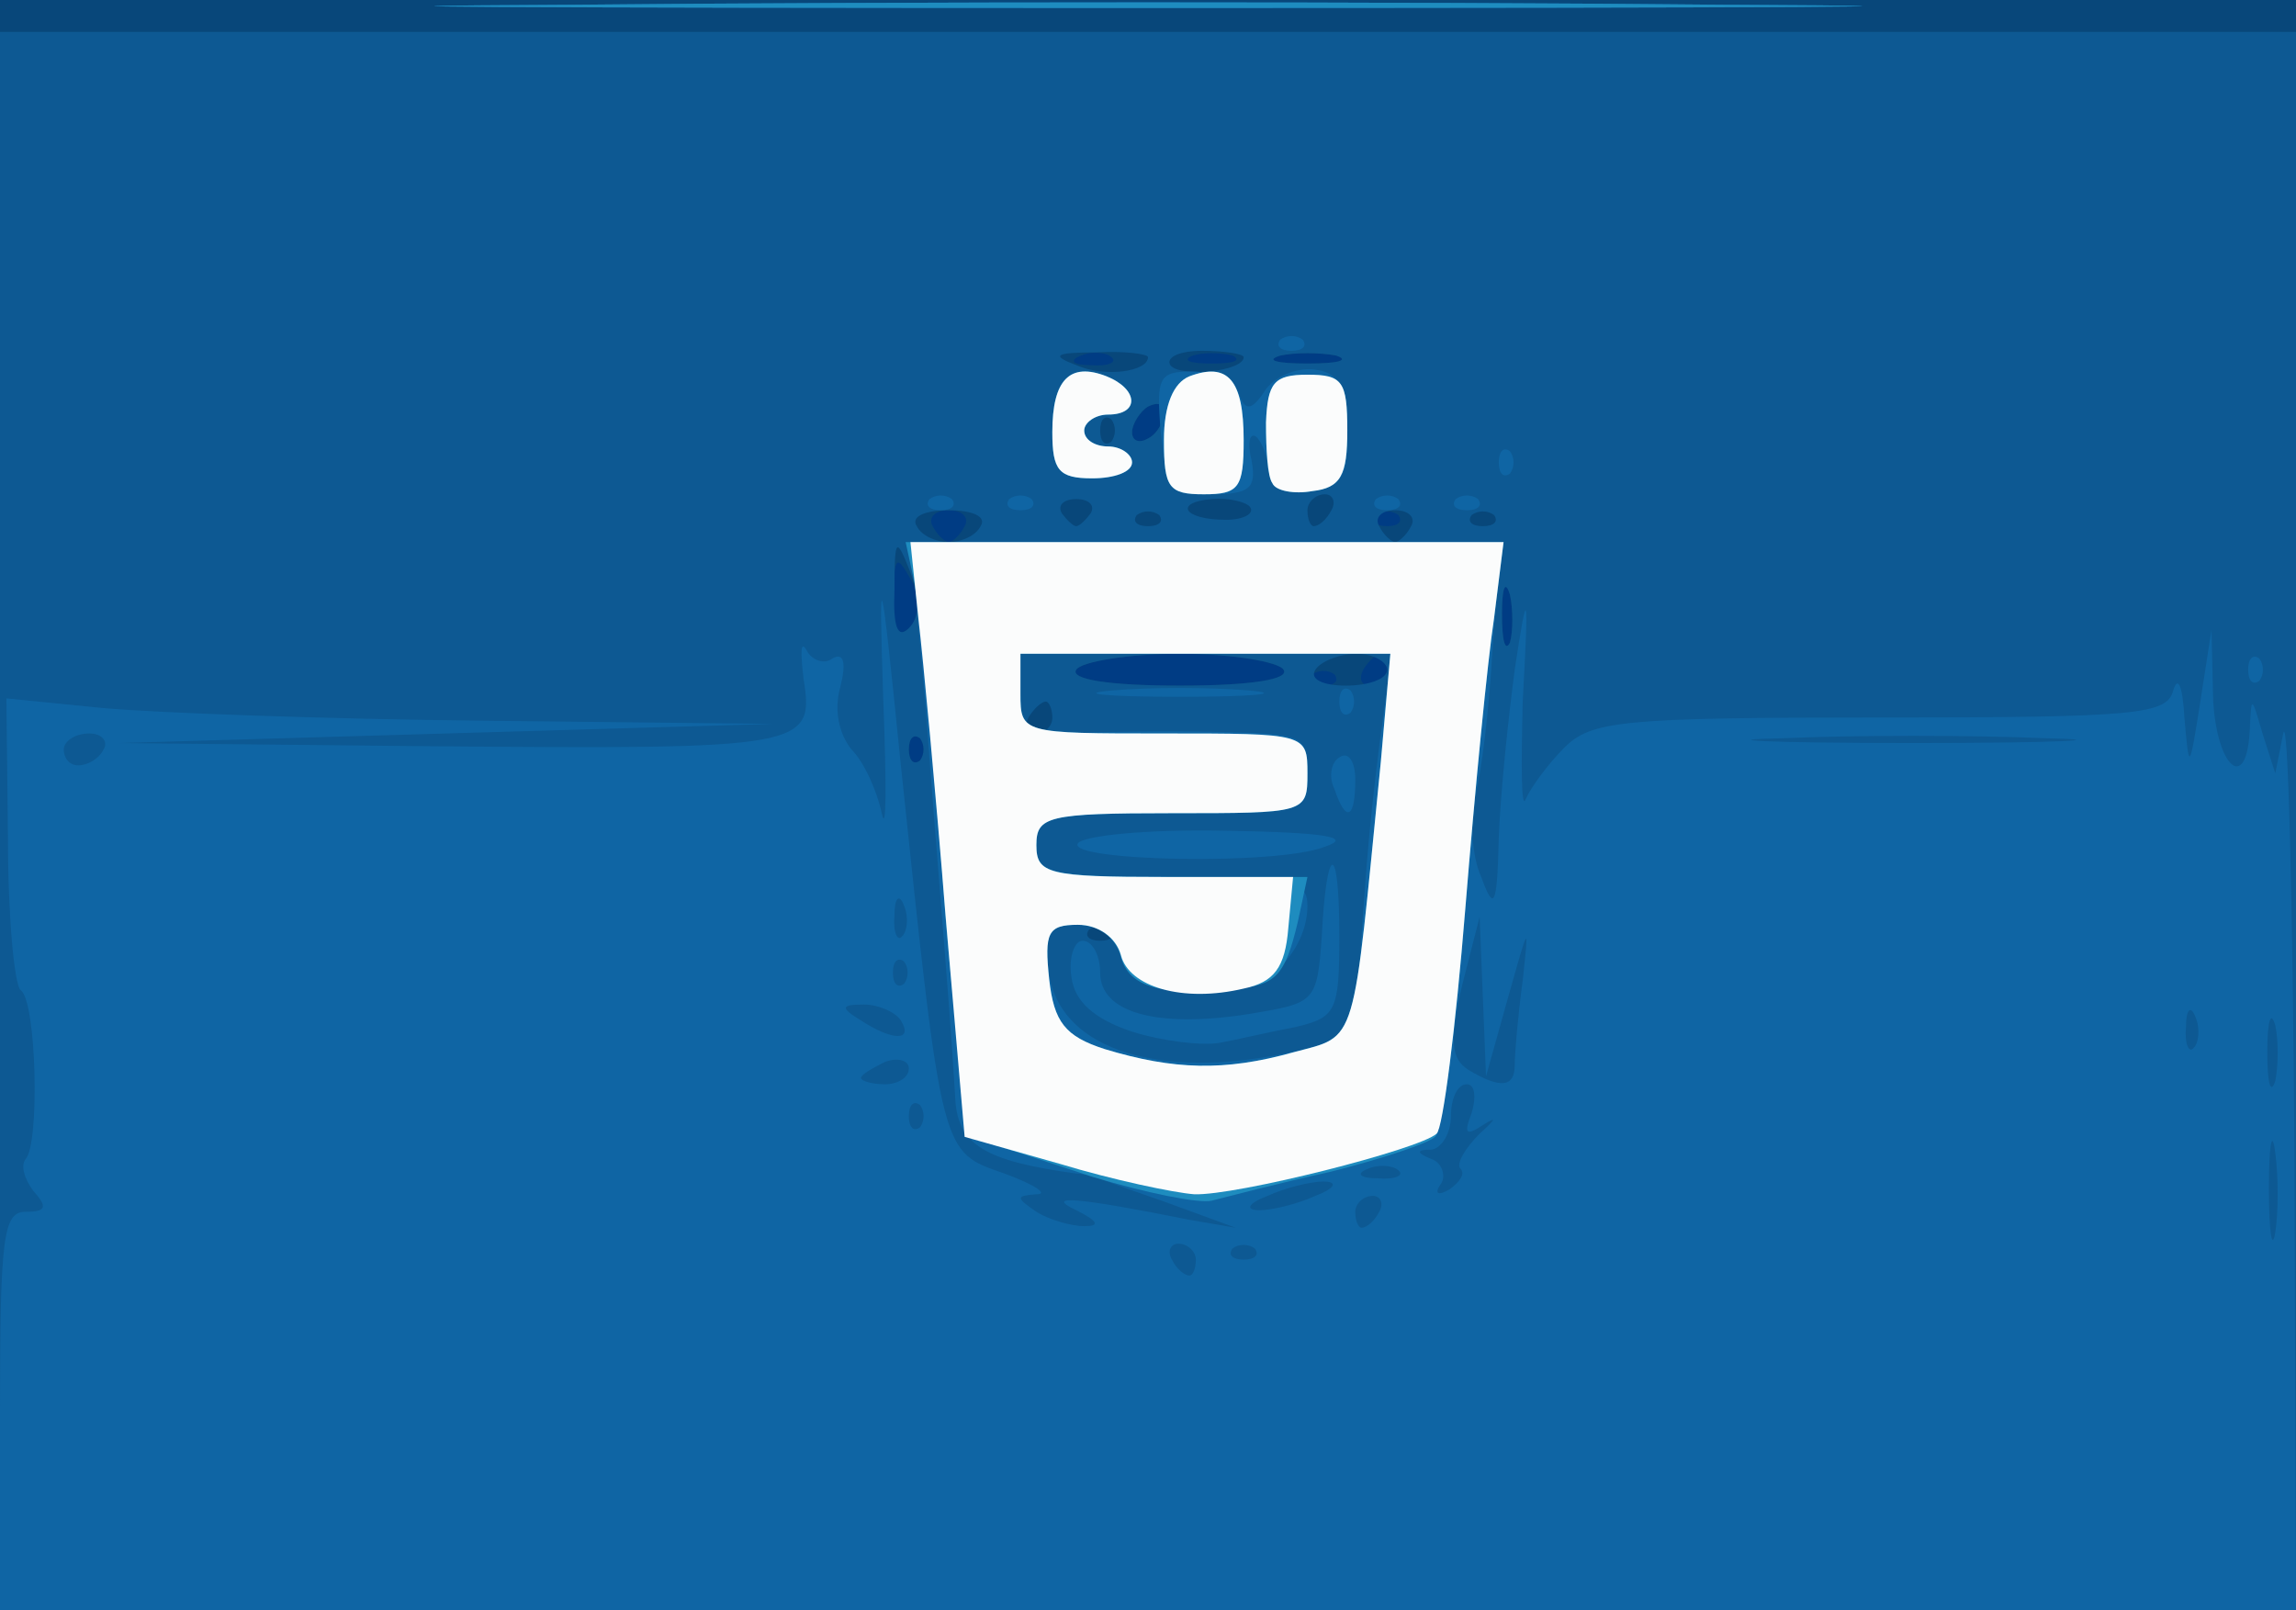 <!DOCTYPE svg PUBLIC "-//W3C//DTD SVG 20010904//EN" "http://www.w3.org/TR/2001/REC-SVG-20010904/DTD/svg10.dtd">
<svg version="1.0" xmlns="http://www.w3.org/2000/svg" width="144px" height="101px" viewBox="0 0 1440 1010" preserveAspectRatio="xMidYMid meet">
<rect x="0" y="0" width="1440" height="1010" fill="#333333" stroke="none"/>
<g id="layer101" fill="#003c84" stroke="none">
 <path d="M0 505 l0 -505 720 0 720 0 0 505 0 505 -720 0 -720 0 0 -505z"/>
 </g>
<g id="layer102" fill="#08477a" stroke="none">
 <path d="M0 505 l0 -505 720 0 720 0 0 505 0 505 -720 0 -720 0 0 -505z m577 -42 c-4 -3 -7 0 -7 7 0 7 3 10 7 7 3 -4 3 -10 0 -14z m228 -43 c-3 -5 -33 -10 -65 -10 -32 0 -62 5 -65 10 -4 6 20 10 65 10 45 0 69 -4 65 -10z m32 3 c-4 -3 -10 -3 -14 0 -3 4 0 7 7 7 7 0 10 -3 7 -7z m33 -3 c0 -5 -2 -10 -4 -10 -3 0 -8 5 -11 10 -3 6 -1 10 4 10 6 0 11 -4 11 -10z m77 -47 c-3 -10 -5 -4 -5 12 0 17 2 24 5 18 2 -7 2 -21 0 -30z m-376 -10 c-9 -16 -10 -14 -11 12 0 21 3 26 11 18 8 -8 8 -16 0 -30z m34 -33 c3 -5 -1 -10 -10 -10 -9 0 -13 5 -10 10 3 6 8 10 10 10 2 0 7 -4 10 -10z m272 -7 c-4 -3 -10 -3 -14 0 -3 4 0 7 7 7 7 0 10 -3 7 -7z m-147 -64 c0 -6 -4 -7 -10 -4 -5 3 -10 11 -10 16 0 6 5 7 10 4 6 -3 10 -11 10 -16z m-33 -35 c-3 -3 -12 -4 -19 -1 -8 3 -5 6 6 6 11 1 17 -2 13 -5z m76 -1 c-7 -2 -19 -2 -25 0 -7 3 -2 5 12 5 14 0 19 -2 13 -5z m65 0 c-10 -2 -26 -2 -35 0 -10 3 -2 5 17 5 19 0 27 -2 18 -5z"/>
 </g>
<g id="layer103" fill="#0d5993" stroke="none">
 <path d="M0 515 l0 -495 720 0 720 0 0 495 0 495 -720 0 -720 0 0 -495z m697 68 c-4 -3 -10 -3 -14 0 -3 4 0 7 7 7 7 0 10 -3 7 -7z m-120 -120 c-4 -3 -7 0 -7 7 0 7 3 10 7 7 3 -4 3 -10 0 -14z m83 -13 c0 -5 -2 -10 -4 -10 -3 0 -8 5 -11 10 -3 6 -1 10 4 10 6 0 11 -4 11 -10z m145 -30 c-3 -5 -33 -10 -65 -10 -32 0 -62 5 -65 10 -4 6 20 10 65 10 45 0 69 -4 65 -10z m65 0 c0 -5 -9 -10 -19 -10 -11 0 -23 5 -26 10 -4 6 5 10 19 10 14 0 26 -4 26 -10z m77 -47 c-3 -10 -5 -4 -5 12 0 17 2 24 5 18 2 -7 2 -21 0 -30z m-376 -14 c-9 -23 -10 -22 -10 11 -1 23 2 31 9 24 7 -7 7 -19 1 -35z m44 -29 c4 -6 -5 -10 -20 -10 -15 0 -24 4 -20 10 3 6 12 10 20 10 8 0 17 -4 20 -10z m270 0 c3 -5 -1 -10 -10 -10 -9 0 -13 5 -10 10 3 6 8 10 10 10 2 0 7 -4 10 -10z m-201 -8 c3 -5 -1 -9 -9 -9 -8 0 -12 4 -9 9 3 4 7 8 9 8 2 0 6 -4 9 -8z m43 1 c-4 -3 -10 -3 -14 0 -3 4 0 7 7 7 7 0 10 -3 7 -7z m57 -5 c-2 -3 -13 -6 -24 -5 -24 2 -18 13 9 13 11 0 18 -4 15 -8z m51 2 c3 -5 1 -10 -4 -10 -6 0 -11 5 -11 10 0 6 2 10 4 10 3 0 8 -4 11 -10z m102 3 c-4 -3 -10 -3 -14 0 -3 4 0 7 7 7 7 0 10 -3 7 -7z m-240 -60 c-4 -3 -7 0 -7 7 0 7 3 10 7 7 3 -4 3 -10 0 -14z m33 -4 c0 -6 -4 -7 -10 -4 -5 3 -10 11 -10 16 0 6 5 7 10 4 6 -3 10 -11 10 -16z m-10 -35 c0 -2 -15 -4 -32 -3 -27 0 -29 2 -13 8 18 8 45 4 45 -5z m60 0 c0 -2 -12 -4 -26 -4 -14 0 -23 4 -20 9 6 8 46 4 46 -5z m58 -1 c-10 -2 -26 -2 -35 0 -10 3 -2 5 17 5 19 0 27 -2 18 -5z"/>
 <path d="M358 3 c199 -2 525 -2 725 0 199 1 36 2 -363 2 -399 0 -562 -1 -362 -2z"/>
 </g>
<g id="layer104" fill="#0f65a4" stroke="none">
 <path d="M0 885 c0 -109 2 -125 16 -125 13 0 14 -3 5 -13 -6 -8 -8 -16 -5 -20 9 -9 7 -99 -3 -106 -4 -3 -8 -46 -8 -95 l-1 -88 60 6 c32 3 140 7 240 8 l181 2 -205 6 -205 6 195 2 c234 2 241 1 234 -42 -2 -17 -2 -25 2 -18 3 6 11 9 16 5 7 -4 9 2 5 18 -4 14 -1 29 7 39 8 8 16 26 19 40 3 14 3 -18 1 -70 -3 -91 -2 -89 11 40 26 247 25 242 65 256 19 7 28 13 20 13 -13 1 -13 2 0 11 8 5 22 9 30 9 10 0 9 -3 -5 -10 -21 -10 1 -8 71 6 l29 5 -30 -11 c-16 -6 -37 -13 -45 -16 -8 -3 -19 -7 -25 -7 -58 -8 -75 -18 -76 -49 -2 -34 -4 -60 -13 -172 -3 -38 -7 -94 -10 -122 l-4 -53 185 0 184 0 -5 68 c-2 37 -7 78 -11 92 -3 14 -2 37 4 50 8 22 10 19 11 -25 1 -27 6 -75 10 -105 8 -53 9 -52 5 20 -1 41 -1 69 2 61 3 -7 14 -22 24 -32 17 -17 36 -19 198 -19 163 0 180 -2 184 -17 3 -10 6 -2 7 17 3 34 3 34 10 -10 l7 -45 1 43 c2 43 21 60 23 20 1 -22 1 -22 8 2 l8 25 5 -25 c3 -14 6 104 7 263 l1 287 -720 0 -720 0 0 -125z m750 -95 c0 -5 -5 -10 -11 -10 -5 0 -7 5 -4 10 3 6 8 10 11 10 2 0 4 -4 4 -10z m37 -7 c-4 -3 -10 -3 -14 0 -3 4 0 7 7 7 7 0 10 -3 7 -7z m640 -60 c-2 -16 -4 -5 -4 22 0 28 2 40 4 28 2 -13 2 -35 0 -50z m-562 37 c3 -5 1 -10 -4 -10 -6 0 -11 5 -11 10 0 6 2 10 4 10 3 0 8 -4 11 -10z m-40 -10 c13 -5 14 -9 5 -9 -8 0 -24 4 -35 9 -13 5 -14 9 -5 9 8 0 24 -4 35 -9z m91 -17 c-3 -3 3 -13 12 -22 10 -9 11 -11 3 -6 -12 8 -13 6 -8 -7 3 -10 2 -18 -3 -18 -6 0 -10 9 -10 20 0 11 -6 20 -12 21 -10 0 -10 2 0 6 6 2 9 10 6 15 -5 7 -2 8 5 4 7 -5 10 -10 7 -13z m-39 1 c-3 -3 -12 -4 -19 -1 -8 3 -5 6 6 6 11 1 17 -2 13 -5z m-300 -41 c-4 -3 -7 0 -7 7 0 7 3 10 7 7 3 -4 3 -10 0 -14z m850 -50 c-3 -10 -5 -2 -5 17 0 19 2 27 5 18 2 -10 2 -26 0 -35z m-857 27 c0 -5 -7 -7 -15 -4 -8 4 -15 8 -15 10 0 2 7 4 15 4 8 0 15 -4 15 -10z m380 -2 c0 -7 2 -31 5 -53 4 -37 4 -36 -9 10 l-14 50 -2 -50 -2 -50 -11 43 c-8 35 -7 46 4 53 20 12 29 11 29 -3z m-117 -14 c11 -4 18 -17 19 -37 4 -63 6 -93 13 -149 l8 -58 -117 0 -116 0 0 26 c0 23 4 25 33 24 17 -1 58 -2 90 -1 54 1 57 2 57 26 0 25 -1 25 -85 25 -78 0 -85 2 -85 20 0 18 7 20 85 20 75 0 85 2 85 18 0 25 -21 50 -45 52 -47 5 -67 -1 -72 -20 -3 -12 -14 -20 -27 -20 -19 0 -22 4 -18 31 8 52 82 70 175 43z m544 -16 c-3 -8 -6 -5 -6 6 -1 11 2 17 5 13 3 -3 4 -12 1 -19z m-812 2 c-3 -5 -14 -10 -23 -10 -15 0 -15 2 -2 10 20 13 33 13 25 0z m2 -37 c-4 -3 -7 0 -7 7 0 7 3 10 7 7 3 -4 3 -10 0 -14z m0 -35 c-3 -8 -6 -5 -6 6 -1 11 2 17 5 13 3 -3 4 -12 1 -19z m-502 -98 c3 -5 -1 -10 -9 -10 -9 0 -16 5 -16 10 0 6 4 10 9 10 6 0 13 -4 16 -10z m1218 -7 c-46 -2 -120 -2 -165 0 -46 1 -9 3 82 3 91 0 128 -2 83 -3z"/>
 <path d="M710 647 c-24 -8 -36 -19 -38 -34 -2 -13 2 -23 7 -23 6 0 11 9 11 20 0 25 35 35 93 26 42 -7 43 -7 46 -49 3 -59 11 -60 11 0 0 47 -2 51 -27 57 -16 3 -37 8 -48 10 -11 2 -36 -1 -55 -7z"/>
 <path d="M676 529 c3 -5 44 -9 92 -8 63 1 81 4 63 10 -30 12 -162 9 -155 -2z"/>
 <path d="M837 495 c-4 -8 -2 -17 3 -20 6 -4 10 3 10 14 0 25 -6 27 -13 6z"/>
 <path d="M840 440 c0 -7 3 -10 7 -7 3 4 3 10 0 14 -4 3 -7 0 -7 -7z"/>
 <path d="M698 433 c23 -2 61 -2 85 0 23 2 4 4 -43 4 -47 0 -66 -2 -42 -4z"/>
 <path d="M1410 420 c0 -7 3 -10 7 -7 3 4 3 10 0 14 -4 3 -7 0 -7 -7z"/>
 <path d="M583 313 c4 -3 10 -3 14 0 3 4 0 7 -7 7 -7 0 -10 -3 -7 -7z"/>
 <path d="M633 313 c4 -3 10 -3 14 0 3 4 0 7 -7 7 -7 0 -10 -3 -7 -7z"/>
 <path d="M863 313 c4 -3 10 -3 14 0 3 4 0 7 -7 7 -7 0 -10 -3 -7 -7z"/>
 <path d="M913 313 c4 -3 10 -3 14 0 3 4 0 7 -7 7 -7 0 -10 -3 -7 -7z"/>
 <path d="M728 271 c-3 -35 -1 -38 20 -38 13 0 26 6 29 14 4 11 8 11 17 -3 7 -9 21 -14 32 -12 14 2 19 12 19 38 0 31 -3 35 -25 35 -14 0 -25 -5 -25 -12 0 -6 -3 -15 -7 -19 -4 -3 -6 3 -3 15 3 17 -1 21 -25 21 -25 0 -28 -4 -32 -39z"/>
 <path d="M660 271 c0 -33 11 -44 34 -35 20 8 21 24 1 24 -8 0 -15 5 -15 10 0 6 7 10 15 10 8 0 15 5 15 10 0 6 -11 10 -25 10 -21 0 -25 -5 -25 -29z"/>
 <path d="M940 290 c0 -7 3 -10 7 -7 3 4 3 10 0 14 -4 3 -7 0 -7 -7z"/>
 <path d="M803 213 c4 -3 10 -3 14 0 3 4 0 7 -7 7 -7 0 -10 -3 -7 -7z"/>
 <path d="M358 3 c199 -2 525 -2 725 0 199 1 36 2 -363 2 -399 0 -562 -1 -362 -2z"/>
 </g>
<g id="layer105" fill="#1e8cbf" stroke="none">
 <path d="M685 738 c-33 -11 -65 -21 -71 -23 -6 -2 -16 -68 -23 -167 -7 -89 -15 -173 -18 -185 l-5 -23 187 0 188 0 -6 48 c-4 26 -12 108 -18 182 -6 74 -14 139 -19 143 -4 4 -34 14 -66 22 -32 7 -66 16 -74 18 -8 2 -42 -5 -75 -15z m126 -78 c41 -11 37 -1 55 -182 l6 -68 -116 0 -116 0 0 25 c0 25 1 25 90 25 89 0 90 0 90 25 0 25 -1 25 -85 25 -78 0 -85 2 -85 20 0 18 7 20 85 20 l85 0 -6 28 c-8 34 -14 40 -39 42 -47 5 -67 -1 -72 -20 -3 -12 -14 -20 -27 -20 -19 0 -21 5 -18 34 3 27 10 36 35 44 43 13 75 14 118 2z"/>
 <path d="M730 276 c0 -22 6 -36 16 -40 24 -9 34 2 34 40 0 30 -3 34 -25 34 -22 0 -25 -4 -25 -34z"/>
 <path d="M798 303 c-3 -4 -4 -21 -4 -38 1 -25 5 -30 26 -30 22 0 25 4 25 35 0 28 -4 36 -22 38 -11 2 -23 0 -25 -5z"/>
 <path d="M660 271 c0 -33 11 -44 34 -35 20 8 21 24 1 24 -8 0 -15 5 -15 10 0 6 7 10 15 10 8 0 15 5 15 10 0 6 -11 10 -25 10 -21 0 -25 -5 -25 -29z"/>
 <path d="M358 3 c199 -2 525 -2 725 0 199 1 36 2 -363 2 -399 0 -562 -1 -362 -2z"/>
 </g>
<g id="layer106" fill="#fbfcfc" stroke="none">
 <path d="M665 730 l-60 -17 -12 -139 c-6 -76 -14 -160 -17 -186 l-5 -48 186 0 186 0 -6 48 c-4 26 -12 108 -18 182 -6 74 -14 138 -18 141 -11 10 -126 39 -152 38 -13 -1 -51 -9 -84 -19z m146 -70 c41 -11 37 -1 55 -182 l6 -68 -116 0 -116 0 0 25 c0 25 1 25 90 25 89 0 90 0 90 25 0 25 -1 25 -85 25 -78 0 -85 2 -85 20 0 18 7 20 81 20 l80 0 -3 32 c-2 25 -9 34 -28 38 -38 9 -72 -1 -77 -21 -3 -11 -14 -19 -27 -19 -19 0 -21 5 -18 34 3 27 10 36 35 44 43 13 75 14 118 2z"/>
 <path d="M730 276 c0 -22 6 -36 16 -40 24 -9 34 2 34 40 0 30 -3 34 -25 34 -22 0 -25 -4 -25 -34z"/>
 <path d="M798 303 c-3 -4 -4 -21 -4 -38 1 -25 5 -30 26 -30 22 0 25 4 25 35 0 28 -4 36 -22 38 -11 2 -23 0 -25 -5z"/>
 <path d="M660 271 c0 -33 11 -44 34 -35 20 8 21 24 1 24 -8 0 -15 5 -15 10 0 6 7 10 15 10 8 0 15 5 15 10 0 6 -11 10 -25 10 -21 0 -25 -5 -25 -29z"/>
 </g>

</svg>